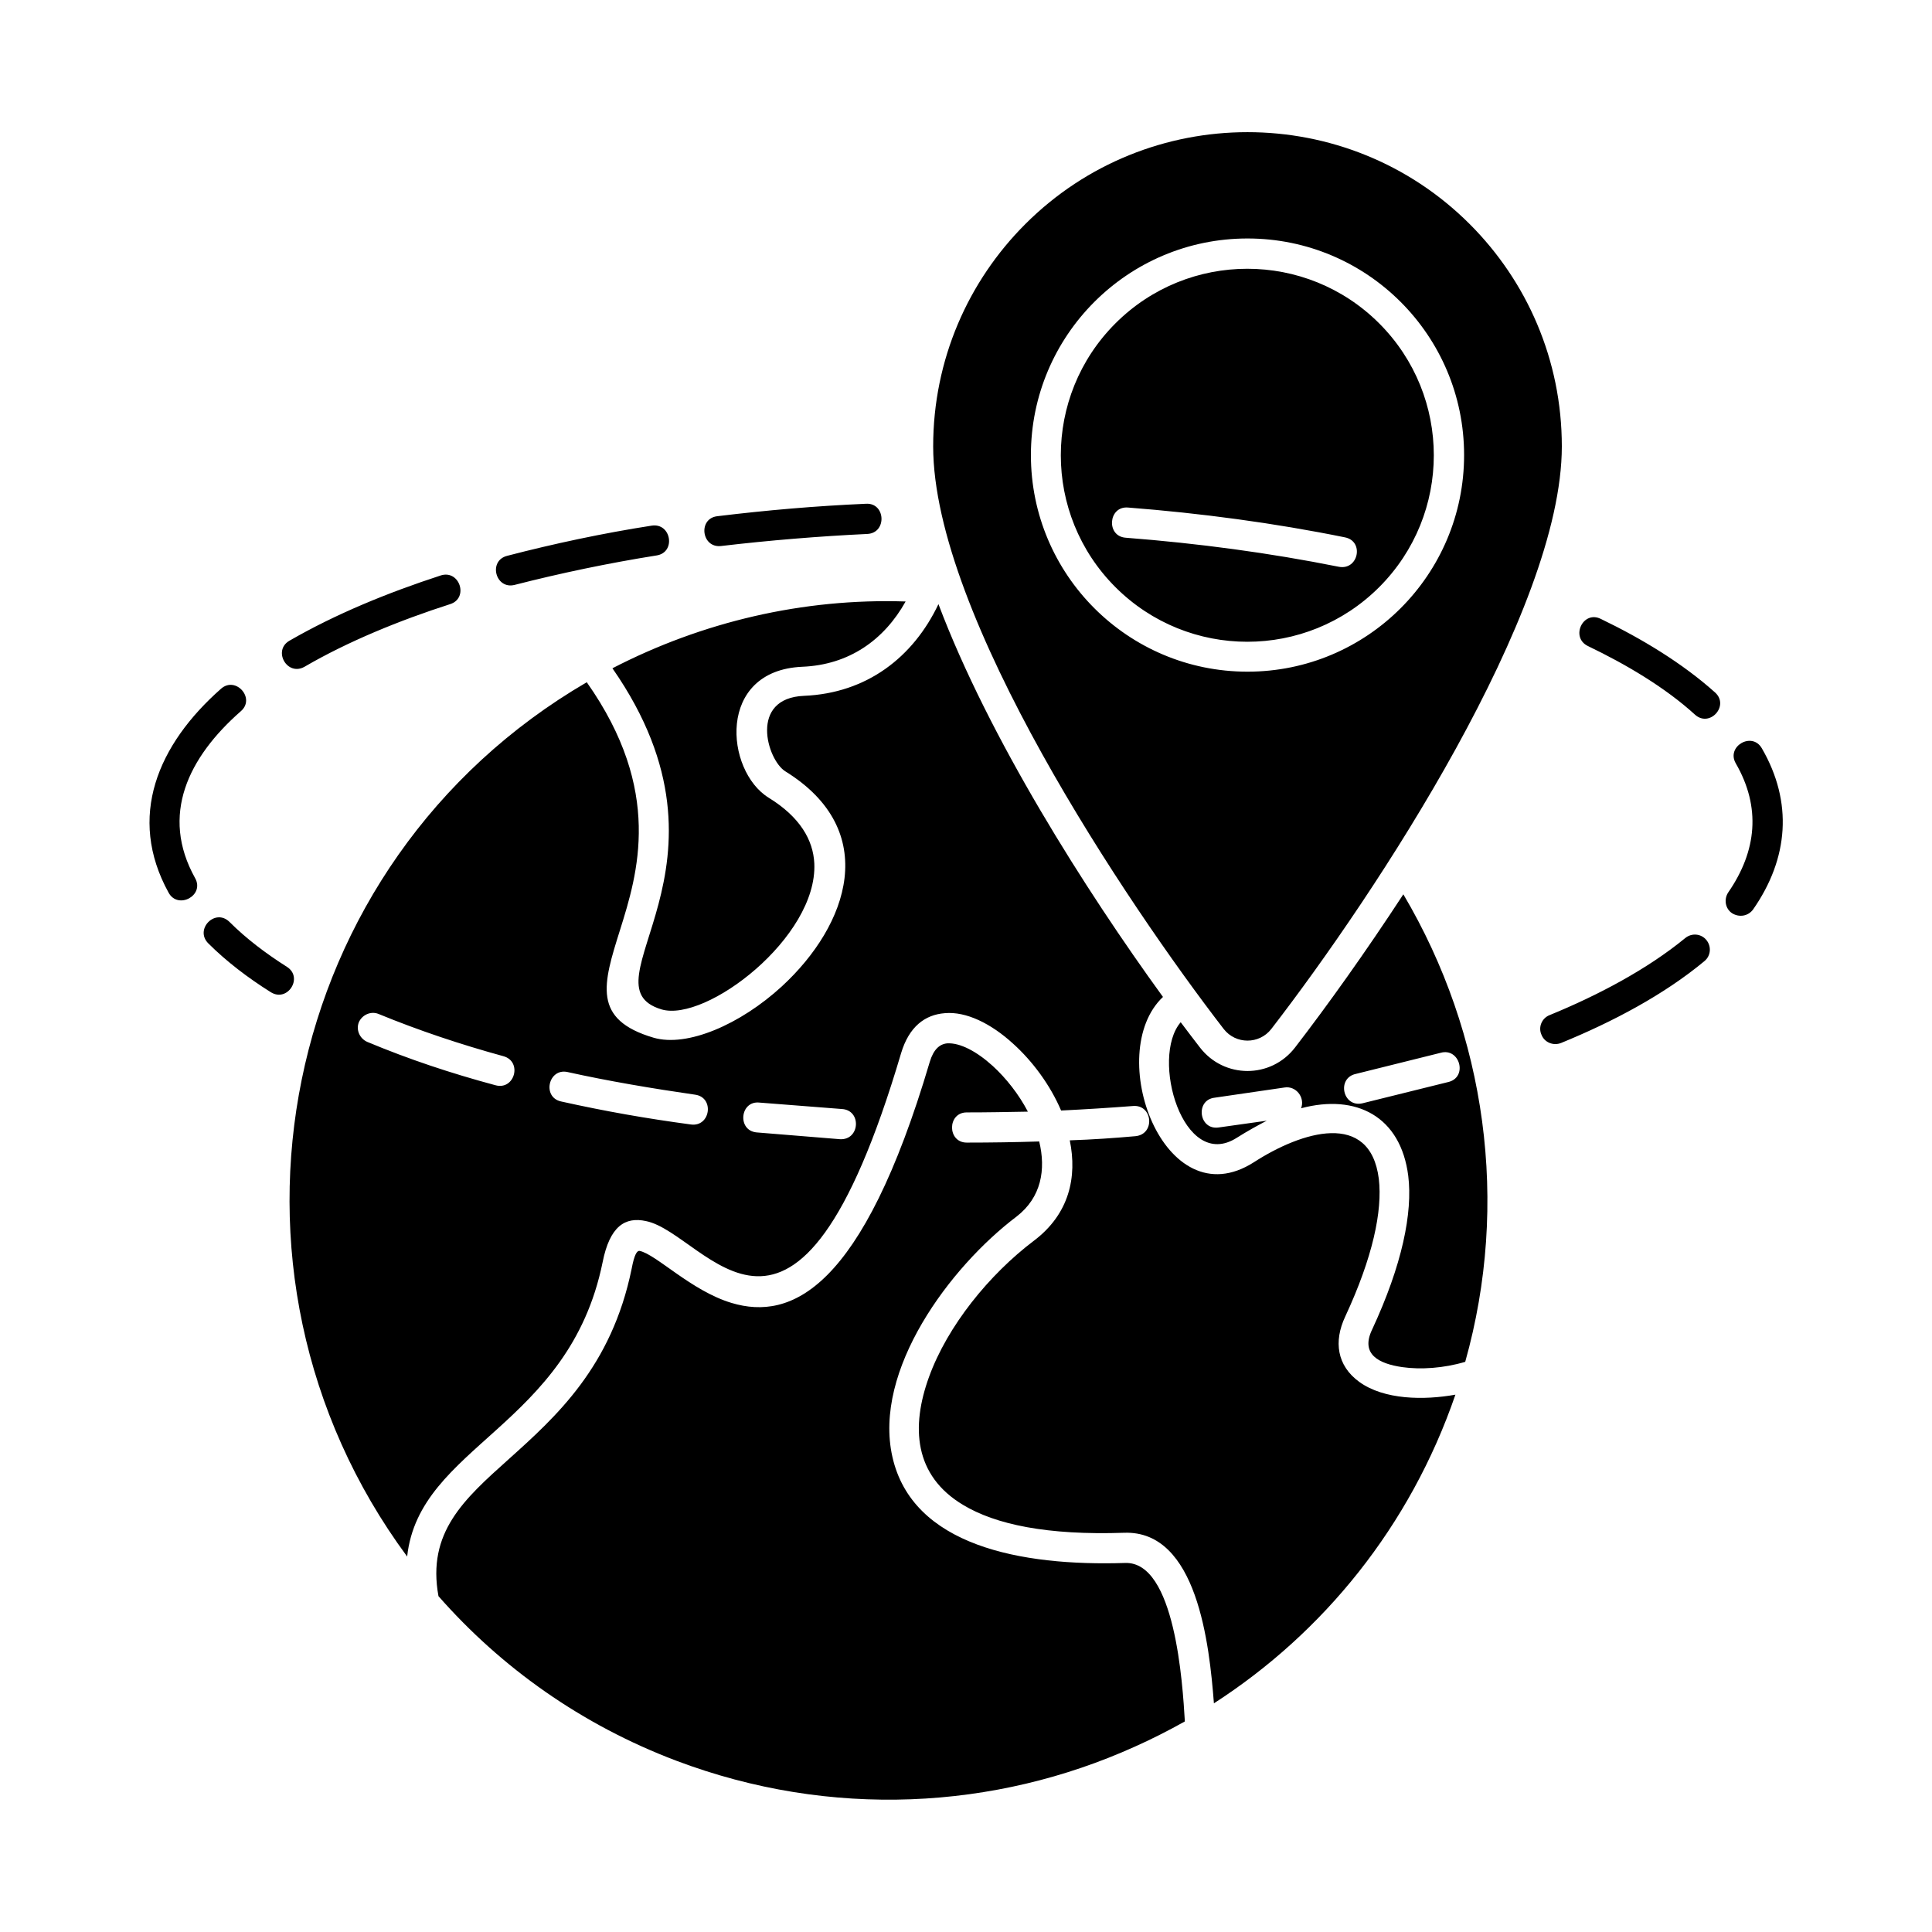 <?xml version="1.0" encoding="utf-8"?>
<!-- Generator: Adobe Illustrator 27.0.1, SVG Export Plug-In . SVG Version: 6.00 Build 0)  -->
<svg version="1.1" id="Layer_1" xmlns="http://www.w3.org/2000/svg" xmlns:xlink="http://www.w3.org/1999/xlink" x="0px" y="0px"
	 viewBox="0 0 512 512" style="enable-background:new 0 0 512 512;" xml:space="preserve">
<path d="M162.3,177.1c36.7,52.7-8.5,83.9,13,90.4c11.8,3.5,41.4-19.1,40.5-38.7c-0.3-6.2-3.8-12.3-12.1-17.4
	c-11.5-7.1-13.9-33.7,8.9-34.7c12.4-0.5,21.7-7.1,27.4-17.3C212.8,158.5,186.1,164.8,162.3,177.1L162.3,177.1z M389.5,59.4
	c-32.5-32.5-85.3-32.5-117.8,0c-15.1,15.1-24.4,35.9-24.4,58.9c0,44.7,51.3,121.1,77,154.4c3.2,4.1,9.4,4.1,12.6,0
	c27.8-36,77-110.7,77-154.4C413.9,95.3,404.6,74.5,389.5,59.4L389.5,59.4z M365.5,85.7c-19.3-19.3-50.6-19.3-69.9,0
	c-19.3,19.3-19.3,50.6,0,69.9c19.3,19.3,50.6,19.3,69.9,0C384.8,136.3,384.8,105,365.5,85.7L365.5,85.7z M330.6,63.2
	c31.7,0,57.4,25.7,57.4,57.4s-25.7,57.4-57.4,57.4s-57.4-25.7-57.4-57.4S298.9,63.2,330.6,63.2L330.6,63.2z M133.4,279.9
	c5.1,1.4,3,9.1-2.1,7.7c-11.9-3.2-23-6.9-34-11.5c-2-0.9-3-3.2-2.2-5.2c0.9-2,3.2-3,5.2-2.2C111,273.1,122.1,276.8,133.4,279.9
	L133.4,279.9z M184.2,290.1c5.2,0.7,4.1,8.6-1.1,7.9c-11.9-1.6-22.7-3.5-34.4-6.1c-5.1-1.1-3.4-8.9,1.7-7.8
	C161.2,286.5,173.1,288.5,184.2,290.1L184.2,290.1z M223.1,293.9c5.3,0.3,4.8,8.3-0.5,8l-22.1-1.8c-5.2-0.5-4.4-8.5,0.8-7.9
	L223.1,293.9z M275.4,302.5c-6.3,0.2-12.7,0.3-19.2,0.3c-5.2,0-5.2-8,0-8c5.4,0,10.8-0.1,16.2-0.2c-2.4-4.6-5.8-8.9-9.3-12.1
	c-4.3-3.9-8.7-6.2-12.1-6c-2,0.2-3.6,1.6-4.6,4.9c-17.9,60.5-36.8,68.6-52.5,63.9c-10.7-3.2-20-12.9-24.4-13.8
	c-0.7-0.1-1.4,1-2.1,4.7c-5.3,26-20,39.2-32.7,50.6c-11.7,10.5-21.6,19.3-18.5,36.2c16.6,18.9,37.9,34.1,63,43.6
	c41,15.5,84.5,13,121.5-3.7c4.5-2,9-4.3,13.3-6.7c-0.6-10.1-2.6-42.4-15.8-42c-27.8,0.9-56.4-4.6-61.7-28.1
	c-5.2-23,15.3-50.4,32.9-63.7C276,317.3,277.2,309.9,275.4,302.5L275.4,302.5z M300.3,293.1c5.2-0.4,5.9,7.5,0.6,8
	c-5.6,0.5-11.4,0.9-17.4,1.1c2,9.7-0.1,19.5-9.5,26.6c-11.9,9-22.9,22.6-27.8,36.1c-4.8,13.2-4,26.1,9,33.9
	c8.6,5.2,22.3,8.1,42.7,7.4c19.4-0.7,22.6,29.7,23.8,45.2c29-18.7,52-46.9,64-81.8c-8.3,1.5-18.9,1.4-25.5-3.4
	c-5.9-4.3-6.8-10.7-3.7-17.3v0c7.3-15.7,9.9-28,8.9-36.5c-2.3-18.2-20.4-12.6-33.1-4.4c-23.9,15.3-39.9-28.9-24.1-43.8
	c-20.6-28.4-46.1-68.6-59.5-104.1c-6.7,14.1-19,23.6-35.6,24.3c-14.7,0.6-9.8,17-5,20c25.4,15.7,16.8,40.7-0.9,57
	c-11,10.1-25.1,16.2-34,13.6c-16.3-4.8-13.4-14.2-8.9-28.5c4.7-15,11.5-36.9-8.8-65.7c-82,47.8-103.6,155.9-47.6,231.7
	c3.2-29.5,42.9-34.3,51.8-78c1.9-9.6,6-12.1,11.5-10.9c16.2,3.3,39.5,50.5,67.6-44.5c2.1-7,6.3-10.2,11.6-10.6
	c5.6-0.5,12.2,2.7,18.1,8.1c5.1,4.6,9.8,10.9,12.7,17.7C287.4,294,293.8,293.6,300.3,293.1L300.3,293.1z M340.4,288.2
	c3.1-0.5,5.5,2.7,4.4,5.5c14.7-3.9,26.4,2.2,28.4,17.9c1.2,9.8-1.6,23.6-9.6,40.8l0,0c-3.1,6.5,1.8,9,8,9.9c4.9,0.7,11,0.3,16.7-1.4
	c11.8-42,5.6-86.7-16.4-123.9c-10,15.3-20,29.3-28.7,40.6c-6.4,8.3-18.8,8.3-25.2,0c-1.6-2.1-3.4-4.4-5.1-6.7
	c-8.1,9.4,0.6,39.8,14.9,30.6c2.7-1.7,5.4-3.2,7.9-4.5l-12.8,1.8c-5.2,0.7-6.2-7.3-1-7.9L340.4,288.2z M381.8,279
	c5-1.4,7.2,6.3,2.2,7.7l-23,5.7c-5.2,1.1-6.8-6.7-1.7-7.8L381.8,279z M446.6,248.6c1.7-1.4,4.2-1.2,5.6,0.5c1.4,1.7,1.2,4.2-0.5,5.6
	c-10.7,8.9-24.3,16.1-38,21.7c-2,0.8-4.4-0.1-5.2-2.2c-0.9-2,0.1-4.4,2.2-5.2C423.4,263.8,436.5,256.9,446.6,248.6L446.6,248.6z
	 M460,202.3c-2.6-4.5,4.3-8.5,6.9-4c8.3,14.3,7.1,29.2-2.3,42.7c-1.3,1.8-3.7,2.2-5.6,1c-1.8-1.2-2.2-3.7-1-5.5
	C465.6,225.5,466.7,213.9,460,202.3L460,202.3z M420.8,171.2c-4.7-2.3-1.3-9.5,3.4-7.2c11,5.3,21.7,11.8,30.3,19.5
	c3.9,3.5-1.4,9.4-5.3,5.9C441.3,182.2,431,176.1,420.8,171.2L420.8,171.2z M298.3,142.5c-5.2-0.4-4.6-8.4,0.6-8
	c19.3,1.5,38.8,4.1,57.5,7.9c5.2,1,3.6,8.8-1.6,7.8C336.3,146.5,317.6,144,298.3,142.5L298.3,142.5z M191.1,144.7
	c-5.2,0.6-6.2-7.3-1-7.9c13.2-1.6,25.9-2.7,39.4-3.3c5.2-0.3,5.6,7.7,0.4,8C217.2,142.1,203.8,143.2,191.1,144.7L191.1,144.7z
	 M136.4,155c-5.1,1.3-7.1-6.4-2-7.7c12.3-3.2,25.4-6,38.3-8c5.2-0.8,6.5,7.1,1.3,7.9C161.4,149.2,148.5,151.9,136.4,155L136.4,155z
	 M80.7,176.7c-4.6,2.6-8.5-4.3-4-6.9c12.3-7.1,26-12.7,40.1-17.3c5-1.6,7.5,6,2.5,7.6C105.9,164.4,92.2,170,80.7,176.7L80.7,176.7z
	 M51.7,232.7c2.6,4.6-4.5,8.4-7,3.9c-11.1-20.1-2.9-39.3,13.9-54.1c3.9-3.4,9.2,2.6,5.2,6C49.9,200.7,42.4,216,51.7,232.7
	L51.7,232.7z M76,256.2c4.5,2.8,0.2,9.6-4.3,6.7c-5.9-3.7-11.7-8.1-16.5-12.9c-3.7-3.7,1.8-9.4,5.6-5.7
	C65.3,248.8,70.5,252.7,76,256.2L76,256.2z"/>
</svg>
